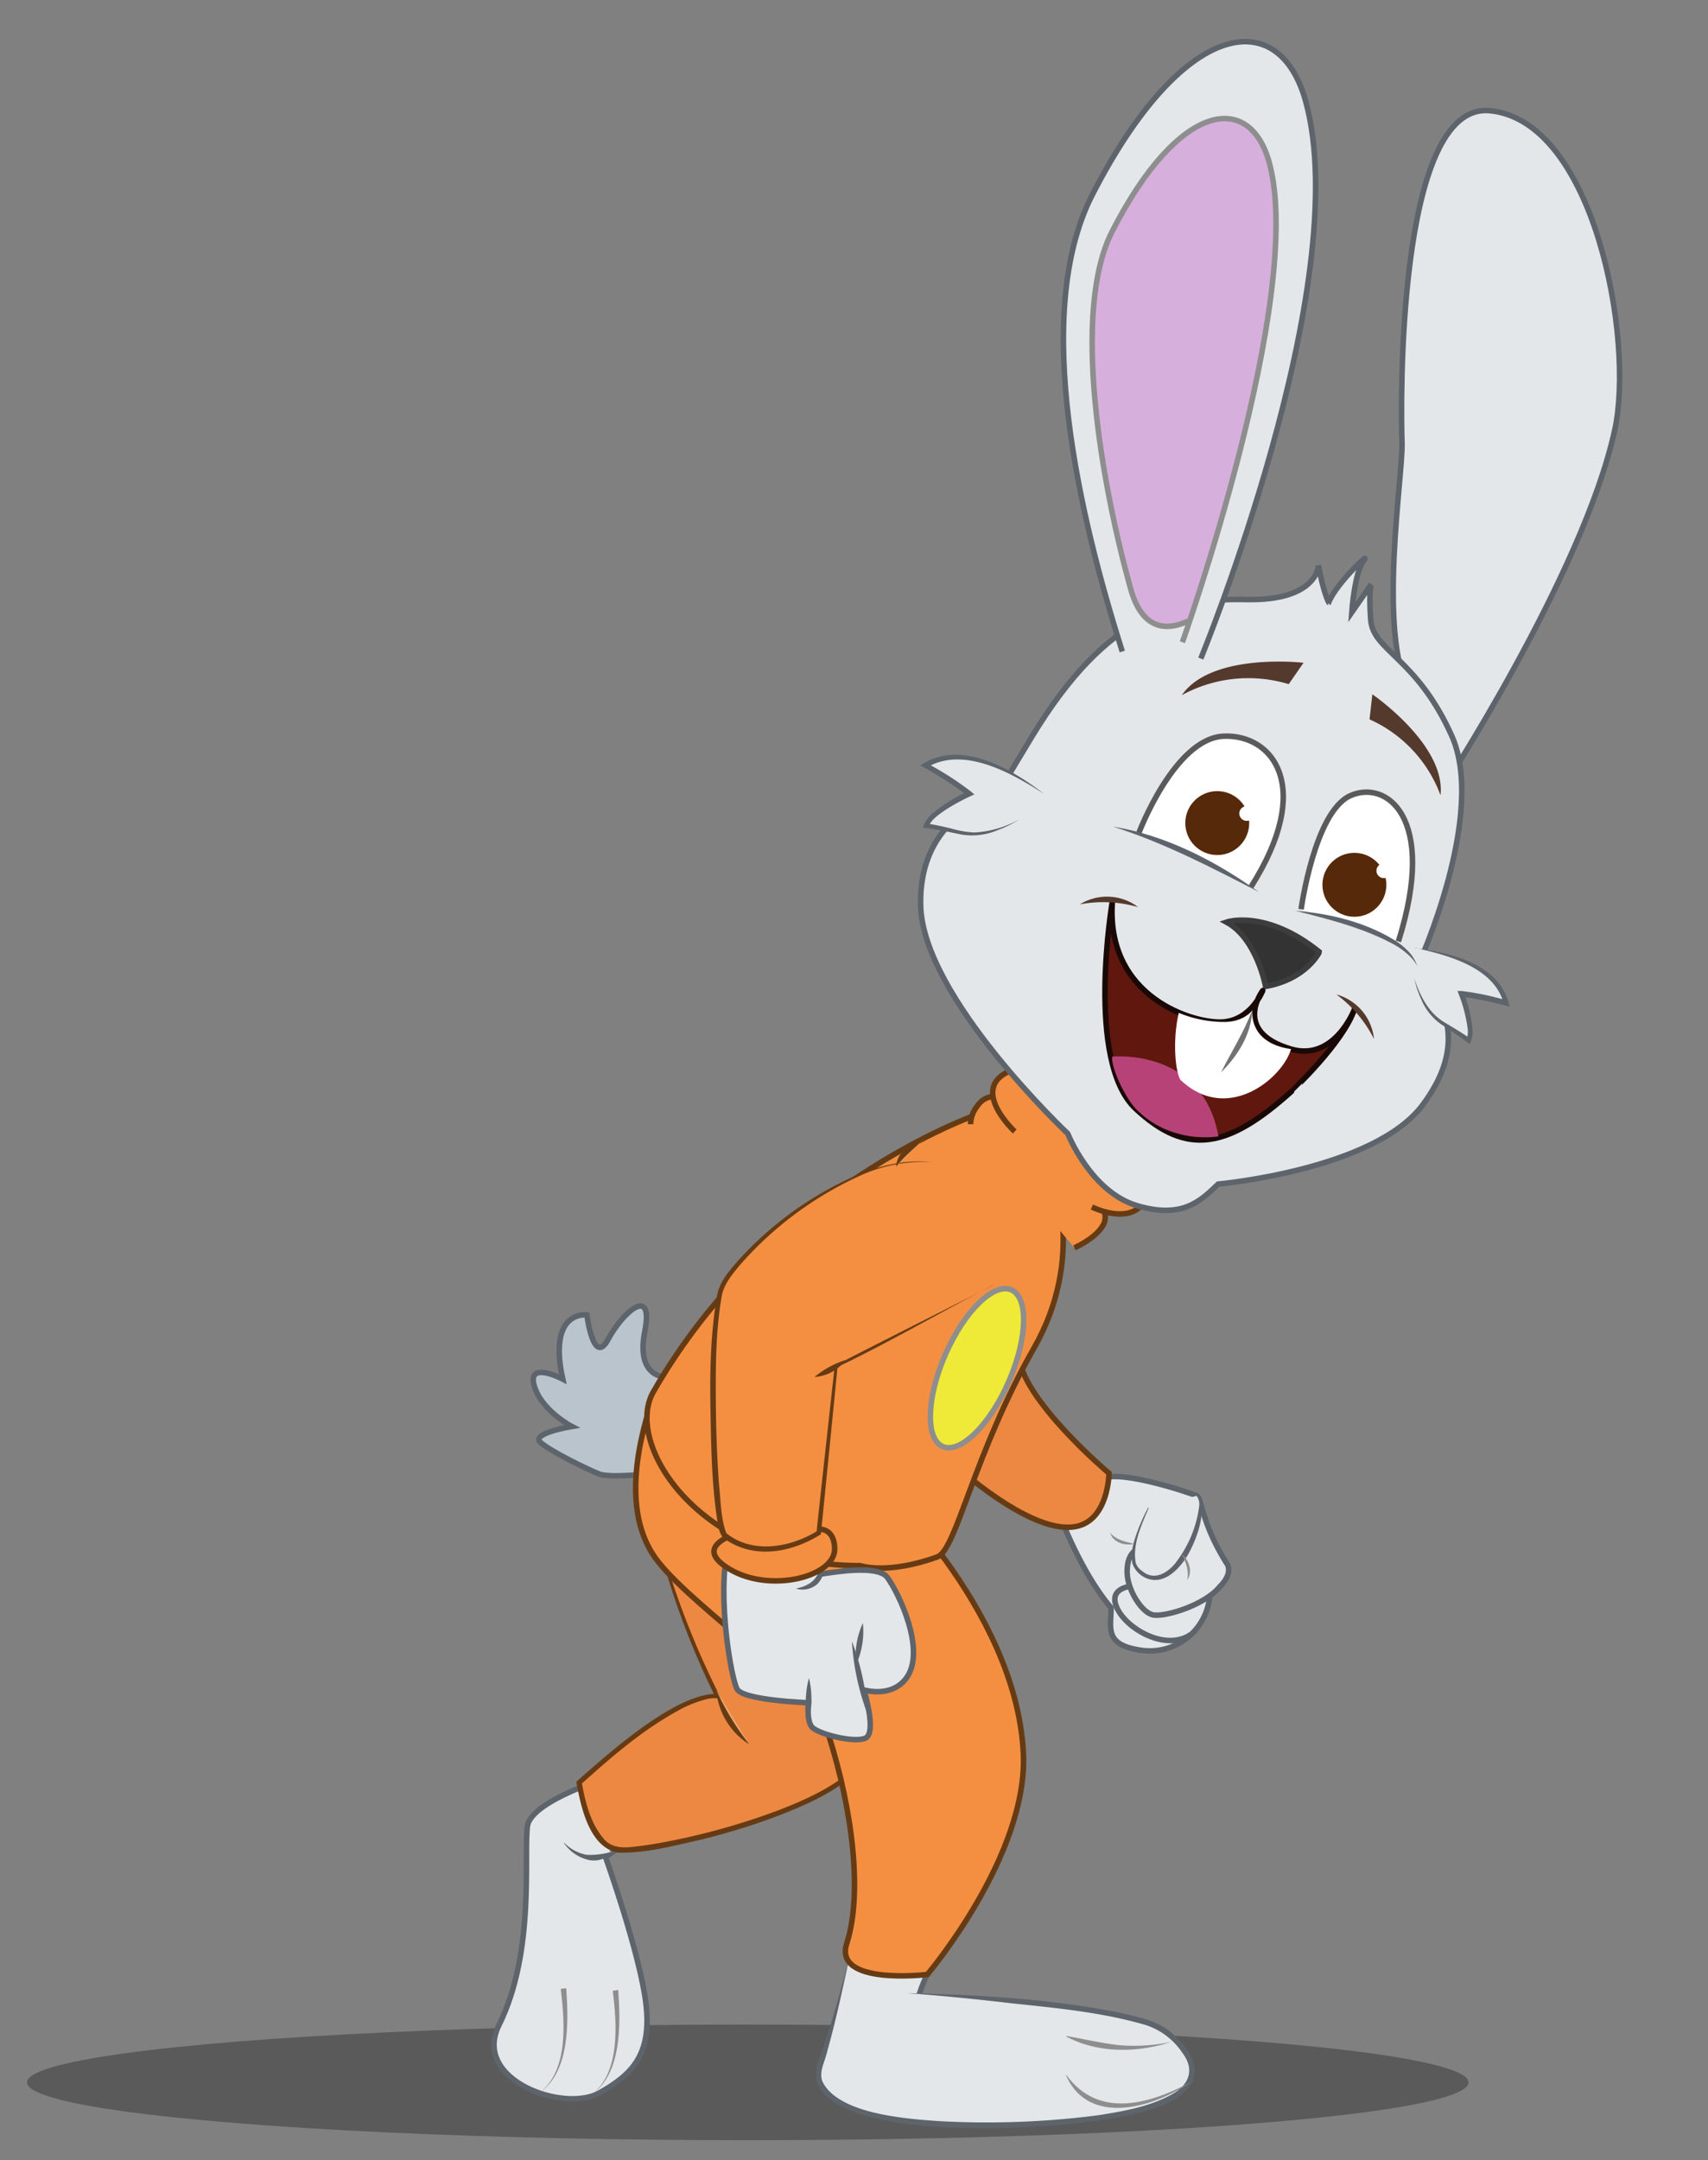 <svg id="Layer_1" data-name="Layer 1" xmlns="http://www.w3.org/2000/svg" width="310" height="392" viewBox="0 0 310 392">
  <rect x="0" y="0" width="310" height="392" fill="#808080" stroke="none"/>
  <defs>
    <style>
      .cls-1 {
        opacity: 0.3;
      }

      .cls-2, .cls-3 {
        fill: #e4e7ea;
      }

      .cls-10, .cls-2 {
        stroke: #5e646b;
      }

      .cls-10, .cls-11, .cls-12, .cls-13, .cls-16, .cls-2, .cls-21, .cls-6 {
        stroke-miterlimit: 10;
      }

      .cls-4 {
        fill: #5e646b;
      }

      .cls-5 {
        fill: #8e8e8e;
      }

      .cls-6, .cls-9 {
        fill: #ed8843;
      }

      .cls-11, .cls-6 {
        stroke: #663b14;
      }

      .cls-7 {
        fill: #eaa968;
      }

      .cls-8 {
        fill: #663b14;
      }

      .cls-10 {
        fill: #bac4cc;
      }

      .cls-11, .cls-22 {
        fill: #f48f42;
      }

      .cls-12 {
        fill: #efea37;
      }

      .cls-12, .cls-21 {
        stroke: #8e8e8e;
      }

      .cls-13, .cls-15 {
        fill: #fff;
      }

      .cls-13 {
        stroke: #5b5a5b;
      }

      .cls-14 {
        fill: #56290b;
      }

      .cls-16 {
        fill: #333;
        stroke: #3d3d3d;
      }

      .cls-17 {
        fill: #60170e;
        stroke: #190906;
        stroke-linejoin: round;
      }

      .cls-18 {
        fill: #b74277;
      }

      .cls-19 {
        fill: #727272;
      }

      .cls-20 {
        fill: #543a2d;
      }

      .cls-21 {
        fill: #d7afdd;
      }
    </style>
  </defs>
  <g>
    <ellipse class="cls-1" cx="135.72" cy="377.88" rx="130.82" ry="10.49"/>
    <g>
      <g>
        <g>
          <path class="cls-2" d="M192.32,274.88s3.78,10.35,9.34,16.87c0,3.55-1.24,6.58,4.88,7.62a10.93,10.93,0,0,0,13.05-10s4.26-2.61,3.25-5.37c-4.88-7.62-4.65-12.09-5.64-12.56s-13.17-4.58-16.85-3.23"/>
          <g>
            <path class="cls-2" d="M207.15,287.71s-6.08-.35-4.57,3.71,9.13,8.48,13.74,5.05"/>
            <path class="cls-2" d="M207.77,280.84s-3.33-.28-3.19,4.62c.09,3.1,2.7,7.37,4.88,7.62,2.37.26,9.25-1.85,11.95-5.17"/>
            <g>
              <path class="cls-3" d="M208.44,273.61s-4.48,8.64-2,11.18c6.72,6.94,13.63-11.26,10.78-13.35"/>
              <path class="cls-4" d="M208.49,273.64c-1.32,3.14-3,6.61-2.34,10a2.89,2.89,0,0,0,1.18,1.47c2.38,2,5.11,0,6.53-2.18a21,21,0,0,0,3.78-9.56,2.48,2.48,0,0,0-.47-1.92l.06-.08c2.44,2.45-.68,9.81-2.55,12.16-1.29,1.7-3.36,3.55-5.72,3.12a4.51,4.51,0,0,1-3.4-2.84c-.5-2.18.32-4.37,1.05-6.37a36.8,36.8,0,0,1,1.79-3.88l.09.05Z"/>
            </g>
            <path class="cls-5" d="M201.49,278.15c1.1,1.3,2.79,1.64,4.37,2-1.63.41-3.85-.2-4.37-2Z"/>
            <path class="cls-5" d="M215.45,286.74c.43-1.65-.26-3.24-.9-4.71,1.27,1.09,2,3.27.9,4.71Z"/>
          </g>
        </g>
        <g>
          <path class="cls-6" d="M159.41,211.24s-6.46,17.29-2.74,36.18c.8,4.05,26.59,31.85,38.56,29.6,6-1.13,6.05-9.68,6.05-9.68s-16-13.45-16.47-21.69c-.62-10.44,3.64-16.26,3.64-16.26"/>
          <g>
            <path class="cls-7" d="M184.62,245.62a27.5,27.5,0,0,1-1,6.33"/>
            <path class="cls-8" d="M184.62,245.62a7.49,7.49,0,0,1-1,6.33,16.79,16.79,0,0,1,1-6.33Z"/>
          </g>
        </g>
      </g>
      <g>
        <g>
          <path class="cls-2" d="M110.68,322.44s-13.63,4.09-14.91,8.66c-.83,4.94,1.54,22.78-5.19,36.35-5,10,11.75,16,18.25,12.32,5.85-3.3,9.48-6.89,8.42-16.06S109.9,337,109.9,337l7-5S119,317.21,110.68,322.44Z"/>
          <g>
            <path class="cls-3" d="M102.34,334.4s3.66,4.81,8.82,1.65"/>
            <path class="cls-4" d="M102.38,334.37a7.6,7.6,0,0,0,4.14,2.22,14.29,14.29,0,0,0,4.61-.59l.05.09a4.53,4.53,0,0,1-4.83,1.29,7.39,7.39,0,0,1-4-2.95l.08-.06Z"/>
          </g>
          <path class="cls-5" d="M102.77,360.78c.42,6,.72,15.07-4.76,18.93,5.22-4.09,4.47-12.87,3.77-18.79l1-.14Z"/>
          <path class="cls-5" d="M112.21,361.11c.42,6,.72,15.07-4.77,18.93,5.21-4,4.49-12.91,3.78-18.79l1-.14Z"/>
        </g>
        <g>
          <g>
            <path class="cls-9" d="M115.47,258a147.75,147.75,0,0,0,14.72,49.79s-6.09-1.7-25.07,15.69c0,0,1.6,12,7.43,12.26s32.79-5.65,42-13.93c14.07-14.57,12.93-42.53,26.52-64.14"/>
            <path class="cls-8" d="M115.47,258a151.77,151.77,0,0,0,15.09,49.6l.35.7a5.86,5.86,0,0,0-2.5,0,21.35,21.35,0,0,0-5.12,2c-6.59,3.56-12.31,8.52-17.85,13.5l.14-.4c.62,3.54,1.55,7.33,3.88,10.13,1.64,2.1,4.13,1.78,6.5,1.48,1.23-.15,2.46-.34,3.69-.56a125.26,125.26,0,0,0,21.61-5.94c4.55-1.76,9.36-3.9,13-7a44.38,44.38,0,0,0,8.86-14.75c4.17-10.87,6.32-22.43,10.39-33.35a80.3,80.3,0,0,1,7.57-15.74,80.31,80.31,0,0,0-7.3,15.84c-3.86,11-5.91,22.55-10,33.5-2.08,5.45-4.81,10.8-8.91,15.09-3.87,3.36-8.58,5.41-13.28,7.27a120.94,120.94,0,0,1-14.39,4.47c-4.94,1.1-9.86,2.46-15,2.36-5.23-.94-6.75-8.26-7.57-12.66l0-.24.19-.17c5.56-4.9,18-16.11,25.51-15.74l-.48.58a146,146,0,0,1-14.36-50Z"/>
          </g>
          <g>
            <path class="cls-7" d="M136,316.55s-4.74-4.16-6-9.85"/>
            <path class="cls-8" d="M136,316.55a12.93,12.93,0,0,1-6-9.85,50.29,50.29,0,0,0,6,9.85Z"/>
          </g>
        </g>
      </g>
      <path class="cls-10" d="M121.24,249.93s-5.93.43-4.22-8.25-4-3.56-6.66,1.39-3.84-4.46-3.84-4.46-7.16-1-4.38,11.65c0,0-6.47-3.39-5.19,1.16s6.83,7.43,6.83,7.43-7.53,1.25-5.68,2.9,8.74,5,10.71,5.75,9.82-.12,9.82-.12,6.13-8.34,4.43-13.71"/>
      <g>
        <g>
          <path class="cls-2" d="M172.89,350c-.73.68-7.64,12.41-6.36,15.3s-12.14-1.11-12.14-1.11-.88-8.69,5.1-15.51S172.89,350,172.89,350Z"/>
          <g>
            <path class="cls-3" d="M154.25,354.83s-3.21,13.78-5.38,19.83,6.89,9.51,18.18,10.52c16.23,1.44,64.31.25,44.68-16.4-6.23-5.28-47.16-7.1-47.16-7.1"/>
            <path class="cls-4" d="M154.25,354.83c-1.33,6.27-2.68,12.52-4.47,18.7-.45,1.36-1.1,2.91-.45,4.31,3,5.86,15.46,6.69,21.46,7.09a157.53,157.53,0,0,0,28.64-1.1c4.64-.75,9.46-1.56,13.54-3.94,3-1.74,3.81-4.52,1.64-7.35a12.67,12.67,0,0,0-7.37-5.27c-7.67-2.15-15.65-2.9-23.57-3.73q-9.53-1.14-19.1-1.86c12.81.3,25.65,1,38.26,3.47,3.19.76,6.44,1.25,9.22,3.25,7.45,6.14,6,11.52-3,14.33-10.34,3.77-55.73,7-60.62-4.52-.73-1.63-.18-3.43.44-5,2.08-6,3.76-12.21,5.41-18.39Z"/>
          </g>
          <path class="cls-5" d="M216.53,377.54c-6.58,4.79-18.92,8.65-23.07-1l.08,0c6,8.25,15.63,5.08,23,1.07Z"/>
          <path class="cls-5" d="M212.52,370.55c-6.08,2-13.29,2.08-19-1l0-.1c3.16.56,6.25,1.28,9.44,1.66a33,33,0,0,0,9.56-.56Z"/>
        </g>
        <path class="cls-11" d="M162.6,246.4c4.56-6.87-4,21.81-4,21.81s25.73,23.3,27.13,49.78c1,18.6-17.42,40.31-17.42,40.31s-17.1,2.06-14.63-5.62c2.9-9,1.09-24-3.25-37.71-2.9-9.12-23.59-22.38-30.89-31.47-6.44-8-4.3-20.26-1-30,3.5-10.34,18-20.82,42.65-19.53h0l6.55,9.13"/>
      </g>
      <g>
        <path class="cls-11" d="M177.37,202.23s-37.26,12.8-58.79,50.34c-5.5,9.61,8.73,31.59,37.55,31.54,0,0,4.91,1.7,14-1.59,3.45-1.26,6.54-18.58,17.57-37.95,9.36-16.43,3.42-31.12,3.42-31.12"/>
        <ellipse class="cls-12" cx="177.33" cy="248.28" rx="15.52" ry="6.26" transform="translate(-121.27 310.96) rotate(-66.32)"/>
        <g>
          <path class="cls-11" d="M195,226.43s4.11-1.76,5.34-4.36-1.92-6.84-11.61-17.57c-8.58-9.49-11.18-3.91-11.58-3.49a5.44,5.44,0,0,0-1,3"/>
          <path class="cls-11" d="M184.17,205.33s-9-8.32,0-11.32c8.09-2.7,24.54,19.53,24,22.6s-3.89,5.13-10,2.43"/>
        </g>
      </g>
      <g>
        <path class="cls-2" d="M261.4,143.77s26-39.68,31.68-65.76c3.57-16.38-3.71-56.13-22.69-57.92-17-1.61-16.16,54.16-15.93,60.17s-4.56,34.52,1.44,45.63"/>
        <g>
          <path class="cls-2" d="M239.3,102.61s-.12,6.43-13,6.19-25.15,2-39.08,25c-7.41,12.24-6.39,10.77-6.39,10.77s-14.16,3.2-13.73,19.79,26.69,41.34,26.69,41.34,4.19,10.63,12.63,13.1c8.12,2.38,11.4-.77,14.67-3.93,0,0,28.39-2.56,37.15-14.4,7.2-9.74,5.26-17-.76-25.51,0,0,12.39-27.23,6-41.46s-14.31-15.36-14.7-21.06.12-6.44.12-6.44l-3.56,5.13s.5-7.25,2.15-9.36-5,4.11-6.33,7.55C241.15,109.32,240.2,107.57,239.3,102.61Z"/>
          <g>
            <g>
              <path class="cls-3" d="M256.86,172.07s14.75,1.75,16.5,10a58.2,58.2,0,0,0-8.11-1.68s2.39,6.23,1.31,8.43c0,0-1.31-1-4.89-3.23s-5-8-5-8"/>
              <path class="cls-4" d="M256.86,172.07c6.61.81,15.64,3,17.12,10.61a63.27,63.27,0,0,0-8.77-1.83l.49-.66a25.65,25.65,0,0,1,1.55,6.44,4.94,4.94,0,0,1-.52,2.83c-1.59-1.23-3.46-2.48-5.17-3.59a10.47,10.47,0,0,1-3.64-4.6,18.26,18.26,0,0,1-1.22-3.68c1,3,2.47,6,5.18,7.75,1.63,1,3.39,2,4.94,3.12l-.64.15a4.13,4.13,0,0,0,.2-1.92,26.53,26.53,0,0,0-1.86-6.86l.76,0a49.58,49.58,0,0,1,8.2,1.72l-.56.54c-1.75-6.57-10.15-8.77-16.06-10.07Z"/>
            </g>
            <g>
              <path class="cls-3" d="M189.4,144S176,133.59,168,138.89a66.79,66.79,0,0,1,7.95,5.14s-6.94,3.16-7.82,5.81c0,0,1.88.22,6.57,1.3s10.44-2.53,10.44-2.53"/>
              <path class="cls-4" d="M189.4,144c-5.8-3.71-14.52-8.69-21.18-4.72l0-.78a55.9,55.9,0,0,1,8.05,5.17l.58.49a39,39,0,0,0-5,2.65c-1.23.84-2.75,1.81-3.33,3.17l-.35-.55c1.49.22,2.92.55,4.36.88a18.51,18.51,0,0,0,4.27.76,18.83,18.83,0,0,0,8.33-2.45,20.64,20.64,0,0,1-4,2,11.87,11.87,0,0,1-6.63.82c-2.27-.47-4.75-1-7-1.24a5.52,5.52,0,0,1,1.8-2.62,28.86,28.86,0,0,1,6.41-4l-.11.8a70.76,70.76,0,0,0-8.53-5.48c7.17-4.91,16.38.55,22.32,5.08Z"/>
            </g>
          </g>
        </g>
        <g>
          <g>
            <path class="cls-13" d="M206.71,151.12s6.51-17.2,15.43-17.53,16.41,9.22,4.93,27.32"/>
            <circle class="cls-14" cx="220.93" cy="149.36" r="5.8"/>
            <circle class="cls-15" cx="226.27" cy="147.62" r="1.34"/>
          </g>
          <g>
            <path class="cls-3" d="M202,150s10.61,1.93,26.51,11.88"/>
            <path class="cls-4" d="M202,150c9.65,1.58,18.62,6.25,26.51,11.88-8.5-4.4-17.36-9-26.51-11.88Z"/>
          </g>
        </g>
        <g>
          <g>
            <path class="cls-13" d="M236.15,165s2.41-17.56,8.85-20.57,16,3.59,8.81,26.41"/>
            <circle class="cls-14" cx="245.82" cy="160.56" r="5.8"/>
            <circle class="cls-15" cx="251.16" cy="158.01" r="1.34"/>
          </g>
          <g>
            <path class="cls-3" d="M234.91,165.26c5.92.85,20,4.09,22.33,10.07"/>
            <path class="cls-4" d="M234.91,165.26c6.31.48,12.74,2,18.16,5.33a13.55,13.55,0,0,1,2.5,2,7.49,7.49,0,0,1,1.67,2.71,8.15,8.15,0,0,0-2-2.35,12.94,12.94,0,0,0-2.56-1.73c-5.53-2.94-11.71-4.45-17.76-6Z"/>
          </g>
        </g>
        <path class="cls-16" d="M229.7,179s-1.57-8.69-7.1-11.67c0,0,7.12-2.43,16.87,5.42C239.47,172.77,237.15,177.68,229.7,179Z"/>
        <g>
          <g>
            <path class="cls-17" d="M245.83,183.16s-3.62,9.52-11.51,7.21c-10.83-3.17-5.13-10.62-5.13-10.62s-2.05,5.32-7.21,5.7-21.39-4.37-20.08-21.92c0,0-5,29.11,4.25,37.7s16.69,7.24,28.27-3.19C234.42,198,243.74,189.31,245.83,183.16Z"/>
            <path class="cls-18" d="M201.87,191.74s16.37-1.67,19.28,14.47c0,0-8.69,1.57-15-5C204.29,199.3,201.59,193.72,201.87,191.74Z"/>
            <path class="cls-15" d="M234.32,190.37c-7.9-1.14-7-7.06-7-7.06s-1.52,2.2-5.29,2.14a21.64,21.64,0,0,1-8.08-1.65c-1.13,4.75-.69,10.38.27,12.13C222.68,204,232.73,195.78,234.32,190.37Z"/>
            <path class="cls-19" d="M221.62,194.59c1.92-3.83,4.15-7.26,5.65-11.28-.11,4.31-2.64,8.33-5.65,11.28Z"/>
          </g>
          <g>
            <path class="cls-20" d="M196,164.11a9.35,9.35,0,0,1,10.57.5,22.78,22.78,0,0,0-10.57-.5Z"/>
            <path class="cls-20" d="M242.56,180.46a9.35,9.35,0,0,1,6.82,8.08,22.77,22.77,0,0,0-6.82-8.08Z"/>
          </g>
        </g>
        <g>
          <path class="cls-20" d="M214.49,126.15a25.22,25.22,0,0,1,19.41-2l2.69-3.88S219.92,118.32,214.49,126.15Z"/>
          <path class="cls-20" d="M261.45,144.31a24.33,24.33,0,0,0-12.88-13.77l.51-4.55S262.47,135.16,261.45,144.31Z"/>
        </g>
        <g>
          <path class="cls-2" d="M217.94,119.51S246,51.4,237,18.46c-4.84-17.74-22.42-15-38.77,16.94-11.2,21.93-2,59.21,5.46,82.83"/>
          <path class="cls-21" d="M214.6,116.55s22.4-62.78,15.78-87c-3.56-13.06-16.5-11.08-28.53,12.46-7.44,14.56-1.94,45.65,3.23,64.37.56,2,2.56,10,10.55,6.34"/>
        </g>
      </g>
      <g>
        <g>
          <path class="cls-2" d="M148.69,281.13l0,4.56c2.19-.33,10.63-1.85,12.37.57,2.29,3.2,6.8,13,3.66,17.92-2.62,4.12-7.93,2.48-7.93,2.48s2.48,7.93.2,8.79-8.68-.88-9.65-2.08-.62-4.38-.62-4.38-11.83-.41-12.94-2.48-3.62-16.66-1.71-25.53"/>
          <g>
            <line class="cls-3" x1="154.62" y1="297.83" x2="157.47" y2="311.11"/>
            <path class="cls-4" d="M154.62,297.83a44.79,44.79,0,0,1,2.85,13.28,45.11,45.11,0,0,1-2.85-13.28Z"/>
          </g>
          <g>
            <line class="cls-3" x1="146.83" y1="304.49" x2="146.69" y2="312.81"/>
            <path class="cls-4" d="M146.83,304.49a17,17,0,0,1-.14,8.32,17.1,17.1,0,0,1,.14-8.32Z"/>
          </g>
          <g>
            <line class="cls-3" x1="156.61" y1="294.52" x2="155.36" y2="302.13"/>
            <path class="cls-4" d="M156.61,294.52a14.65,14.65,0,0,1-1.25,7.61,14.75,14.75,0,0,1,1.25-7.61Z"/>
          </g>
          <g>
            <path class="cls-3" d="M148.94,283.7s.71,1-.49,2.87-4,1.71-4,1.71"/>
            <path class="cls-4" d="M148.94,283.7c1.09,1.07.33,2.87-.64,3.79a4.12,4.12,0,0,1-3.85.79c1.91-.42,3.35-1.14,4.09-2.88a3.17,3.17,0,0,0,.4-1.7Z"/>
          </g>
        </g>
        <g>
          <g>
            <path class="cls-11" d="M146.58,277.8s4.79-1.89,4.91,3.21-11.6,8.13-19,3.78c-8.49-5,4.35-7.37,4.35-7.37"/>
            <g>
              <path class="cls-22" d="M180.24,233.22,151.71,248l-3.16,30.14s-9.36,6.29-17.07.51c-2-1.5-3.2-35.34-.71-44.5,1.45-5.34,22.21-25.06,38.16-23.27"/>
              <path class="cls-8" d="M180.24,233.22c-9.13,4.68-19.86,10.91-28.23,14.83-.73,7.51-2.24,22.64-3,30.15l0,.21-.17.11c-4,2.44-8.85,3.83-13.46,2.57a12.51,12.51,0,0,1-4.18-2.08,5.13,5.13,0,0,1-.91-2.49c-1.12-6.81-1.21-13.7-1.34-20.57s0-13.78,1.15-20.58c.31-2.36,1.89-4.33,3.39-6.08a63,63,0,0,1,22.09-16.07c4.22-1.72,8.82-2.86,13.39-2.33a27.26,27.26,0,0,0-13.26,2.64,64.37,64.37,0,0,0-21.62,16.27c-1.4,1.72-2.85,3.47-3.15,5.73-1.13,6.71-1.06,13.61-1,20.41.06,4.55.23,9.11.58,13.65.31,2.88.3,5.92,1.3,8.62,4.74,3.84,11.66,2.63,16.57-.43l-.2.32c.8-7.51,2.46-22.61,3.3-30.12l0-.16c9.57-4.92,19.21-9.74,28.81-14.6Z"/>
            </g>
          </g>
          <g>
            <path class="cls-7" d="M167.64,206.68s-4,2-5,5.06"/>
            <path class="cls-8" d="M167.64,206.68c-1.72,1.79-3.49,3.09-5,5.06.14-2.55,2.58-4.55,5-5.06Z"/>
          </g>
          <g>
            <path class="cls-7" d="M153.45,246.8a27.62,27.62,0,0,1-5.62,3.07"/>
            <path class="cls-8" d="M153.45,246.8a7.49,7.49,0,0,1-5.62,3.07,16.85,16.85,0,0,1,5.62-3.07Z"/>
          </g>
        </g>
      </g>
    </g>
  </g>
</svg>
